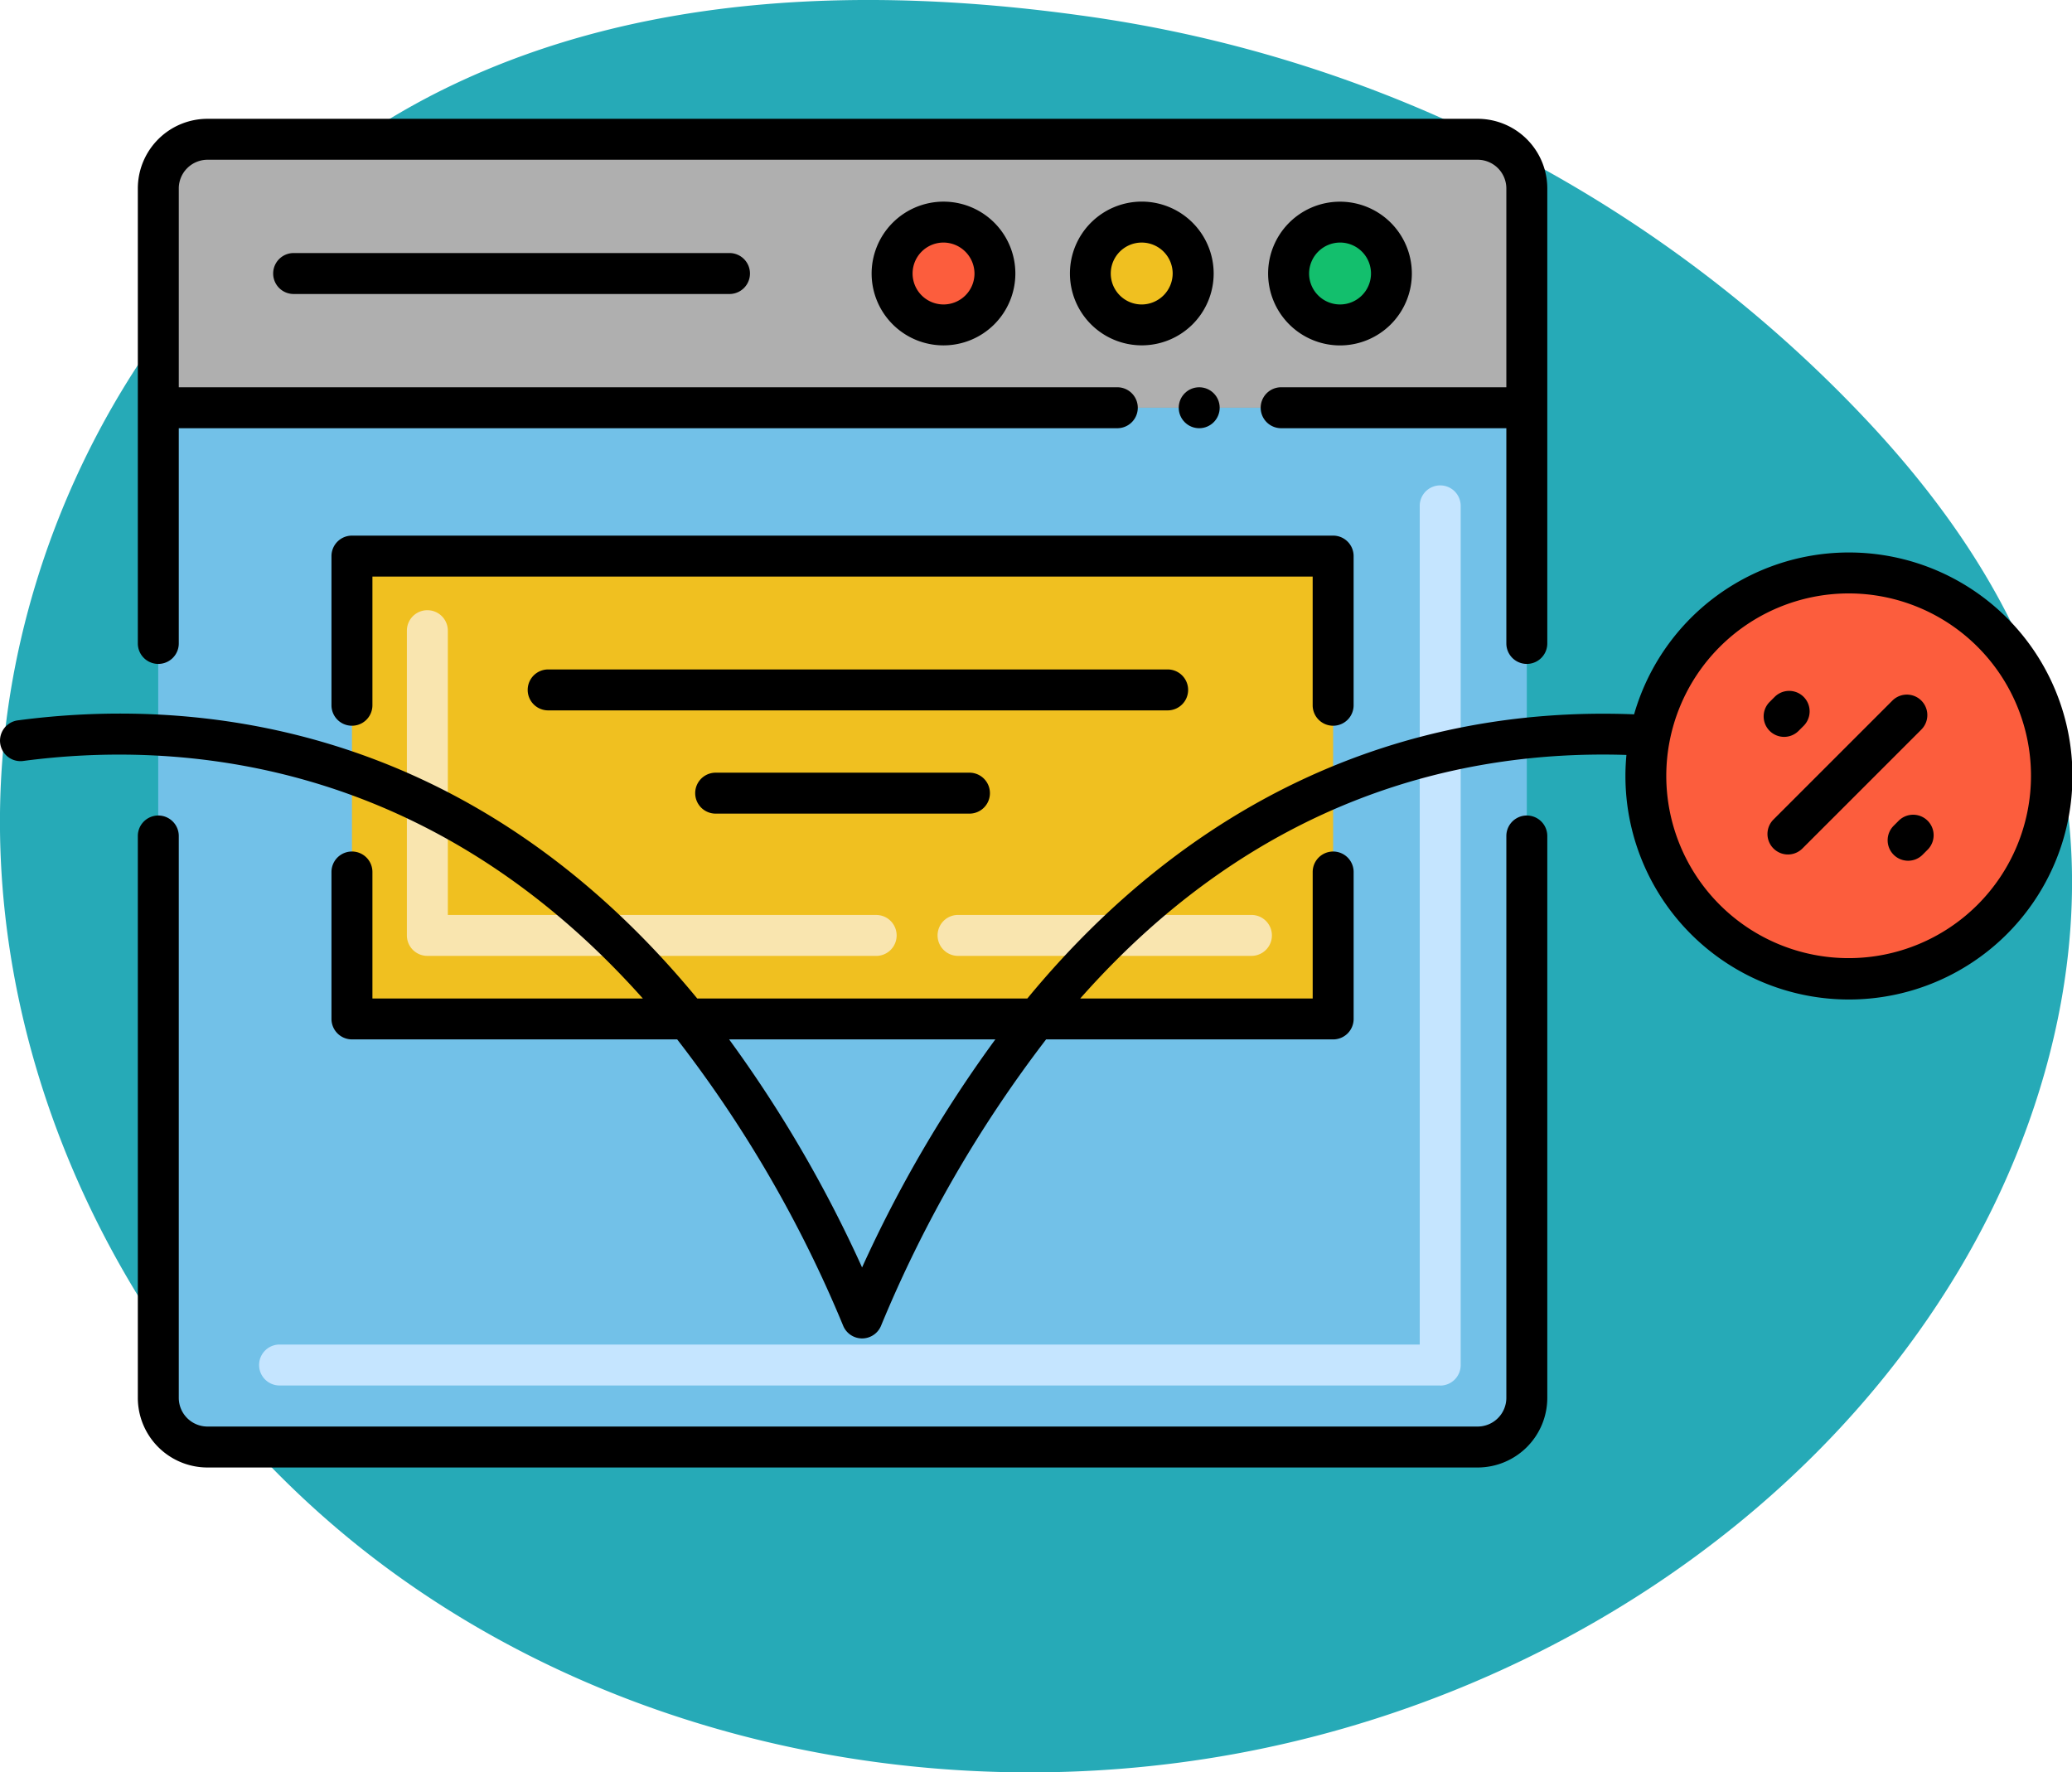 <svg xmlns="http://www.w3.org/2000/svg" width="129.737" height="110.976" viewBox="0 0 129.737 110.976">
  <g id="Grupo_1101896" data-name="Grupo 1101896" transform="translate(-860 -9639.246)">
    <path id="_12068" data-name="12068" d="M98.737,72.292c-13.285-1.834-27.318-1.386-39.407,4.421-16.765,8.052-27.775,26.309-28.2,44.9S40.4,158.479,55.36,169.523s34.7,14.959,53,11.643c18.453-3.344,35.773-14.186,45.4-30.28,6.172-10.321,9.057-23.065,5.647-34.6-2.059-6.961-6.267-13.128-11.217-18.437A82.875,82.875,0,0,0,98.737,72.292Z" transform="translate(828.881 9567.913)" fill="#26aab7"/>
    <g id="porcentaje-de-rebote" transform="translate(858.501 9601.025)">
      <path id="Trazado_878655" data-name="Trazado 878655" d="M106.516,80.939v62a3.077,3.077,0,0,1-3.077,3.077H23.9a3.077,3.077,0,0,1-3.077-3.077v-62Z" transform="translate(-9.417 -17.188)" fill="#72c1e8"/>
      <path id="Trazado_878656" data-name="Trazado 878656" d="M107.09,146.776H34.418a1.282,1.282,0,0,1,0-2.564h71.391V91.7a1.282,1.282,0,0,1,2.564,0v53.8a1.283,1.283,0,0,1-1.282,1.282Z" transform="translate(-15.414 -21.805)" fill="#c5e5ff"/>
      <path id="Trazado_878657" data-name="Trazado 878657" d="M44.477,99.055h61.435v28.98H44.477Z" transform="translate(-20.94 -26.015)" fill="#f0c020"/>
      <path id="Trazado_878658" data-name="Trazado 878658" d="M104.071,127.306H85.7a1.282,1.282,0,1,1,0-2.564h18.37a1.282,1.282,0,0,1,0,2.564Zm-23.5,0h-28.1a1.282,1.282,0,0,1-1.282-1.282v-19.08a1.282,1.282,0,1,1,2.564,0v17.8H80.573a1.282,1.282,0,0,1,0,2.564Z" transform="translate(-24.213 -29.234)" fill="#f9e5af"/>
      <path id="Trazado_878659" data-name="Trazado 878659" d="M106.516,51.237V64.969H20.828V51.237A3.077,3.077,0,0,1,23.9,48.16h79.534A3.077,3.077,0,0,1,106.516,51.237Z" transform="translate(-9.417 -1.218)" fill="#afafaf"/>
      <circle id="Elipse_11914" data-name="Elipse 11914" cx="3.219" cy="3.219" r="3.219" transform="translate(57.358 52.127)" fill="#fc5d3d"/>
      <circle id="Elipse_11915" data-name="Elipse 11915" cx="3.219" cy="3.219" r="3.219" transform="translate(69.771 52.127)" fill="#f0c020"/>
      <circle id="Elipse_11916" data-name="Elipse 11916" cx="3.219" cy="3.219" r="3.219" transform="translate(82.183 52.127)" fill="#13bf6d"/>
      <circle id="Elipse_11917" data-name="Elipse 11917" cx="12.7" cy="12.7" r="12.7" transform="translate(104.552 74.094)" fill="#fc5d3d"/>
      <path id="Trazado_878660" data-name="Trazado 878660" d="M107.93,60.272a4.5,4.5,0,1,0,4.5-4.5A4.508,4.508,0,0,0,107.93,60.272Zm6.441,0a1.938,1.938,0,1,1-1.938-1.938A1.95,1.95,0,0,1,114.371,60.272Z" transform="translate(-51.855 -4.926)"/>
      <path id="Trazado_878661" data-name="Trazado 878661" d="M136.642,55.77a4.5,4.5,0,1,0,4.5,4.5,4.508,4.508,0,0,0-4.5-4.5Zm0,6.441a1.938,1.938,0,1,1,1.933-1.938A1.947,1.947,0,0,1,136.642,62.211Z" transform="translate(-63.65 -4.926)"/>
      <path id="Trazado_878662" data-name="Trazado 878662" d="M160.842,64.775a4.5,4.5,0,1,0-4.5-4.5A4.508,4.508,0,0,0,160.842,64.775Zm0-6.441a1.938,1.938,0,1,1-1.934,1.938,1.946,1.946,0,0,1,1.934-1.938Z" transform="translate(-75.441 -4.926)"/>
      <path id="Trazado_878663" data-name="Trazado 878663" d="M36.137,62.05a1.282,1.282,0,0,0,0,2.564H63.428a1.282,1.282,0,1,0,0-2.564Z" transform="translate(-16.252 -7.985)"/>
      <path id="Trazado_878664" data-name="Trazado 878664" d="M19.61,79.791a1.282,1.282,0,0,0,1.282-1.282V65.033H79.658a1.282,1.282,0,1,0,0-2.564H20.892V50.019a1.8,1.8,0,0,1,1.795-1.795h79.535a1.8,1.8,0,0,1,1.795,1.795v12.45h-14.1a1.282,1.282,0,0,0,0,2.564h14.1V78.509a1.282,1.282,0,0,0,2.564,0V50.019a4.364,4.364,0,0,0-4.359-4.359H22.687a4.364,4.364,0,0,0-4.359,4.359v28.49A1.282,1.282,0,0,0,19.61,79.791Z" transform="translate(-8.199 0)"/>
      <path id="Trazado_878665" data-name="Trazado 878665" d="M19.61,130.73a1.282,1.282,0,0,0-1.282,1.282v35.182a4.364,4.364,0,0,0,4.359,4.359h79.535a4.364,4.364,0,0,0,4.359-4.359V132.012a1.282,1.282,0,1,0-2.564,0v35.182a1.8,1.8,0,0,1-1.795,1.795H22.687a1.8,1.8,0,0,1-1.795-1.795V132.012a1.282,1.282,0,0,0-1.282-1.282Z" transform="translate(-8.199 -41.447)"/>
      <circle id="Elipse_11918" data-name="Elipse 11918" cx="1.282" cy="1.282" r="1.282" transform="translate(75.305 62.469)"/>
      <path id="Trazado_878666" data-name="Trazado 878666" d="M104.694,108.459a1.282,1.282,0,0,0,1.282-1.282v-9.34a1.282,1.282,0,0,0-1.282-1.282H43.257a1.282,1.282,0,0,0-1.282,1.282v9.34a1.282,1.282,0,1,0,2.564,0V99.119h58.873v8.058A1.281,1.281,0,0,0,104.694,108.459Z" transform="translate(-19.721 -24.797)"/>
      <path id="Trazado_878667" data-name="Trazado 878667" d="M219.049,118.008l.315-.315a1.282,1.282,0,0,0-1.813-1.813l-.315.315a1.282,1.282,0,1,0,1.813,1.813Z" transform="translate(-104.927 -34.029)"/>
      <path id="Trazado_878668" data-name="Trazado 878668" d="M232.682,131.011l-.315.316a1.282,1.282,0,0,0,1.814,1.813l.315-.316a1.282,1.282,0,0,0-1.814-1.813Z" transform="translate(-112.299 -41.401)"/>
      <path id="Trazado_878669" data-name="Trazado 878669" d="M217.695,125.6a1.281,1.281,0,0,0,1.813,0l7.45-7.45a1.282,1.282,0,0,0-1.813-1.813l-7.45,7.45A1.281,1.281,0,0,0,217.695,125.6Z" transform="translate(-105.151 -34.253)"/>
      <path id="Trazado_878670" data-name="Trazado 878670" d="M2.95,111.666c9.6-1.272,25.3-.282,38.8,14.871H24.818v-7.92a1.282,1.282,0,1,0-2.564,0v9.2a1.282,1.282,0,0,0,1.282,1.282H43.9a77.78,77.78,0,0,1,10.4,17.945,1.283,1.283,0,0,0,2.359,0A78.845,78.845,0,0,1,67,129.1H84.974a1.282,1.282,0,0,0,1.282-1.282v-9.2a1.282,1.282,0,1,0-2.564,0v7.92H69.137c11.135-12.6,23.9-15.577,34.2-15.25-.04.43-.063.866-.063,1.306a13.995,13.995,0,1,0,.543-3.848c-14.609-.581-27.758,5.377-37.991,17.791H45.156c-14.531-17.661-32.011-18.808-42.543-17.413a1.282,1.282,0,0,0,.338,2.542Zm114.3-10.491a11.418,11.418,0,1,1-11.418,11.418,11.431,11.431,0,0,1,11.418-11.418ZM63.821,129.1a80.2,80.2,0,0,0-8.344,14.278A80.31,80.31,0,0,0,47.153,129.1Z" transform="translate(0 -25.798)"/>
      <path id="Trazado_878671" data-name="Trazado 878671" d="M107.287,114.176A1.282,1.282,0,0,0,106,112.894H67.216a1.282,1.282,0,1,0,0,2.564h38.789A1.282,1.282,0,0,0,107.287,114.176Z" transform="translate(-31.394 -32.757)"/>
      <path id="Trazado_878672" data-name="Trazado 878672" d="M87.668,125.5a1.282,1.282,0,0,0,0,2.564h15.891a1.282,1.282,0,1,0,0-2.564Z" transform="translate(-41.358 -38.899)"/>
    </g>
  </g>
</svg>
